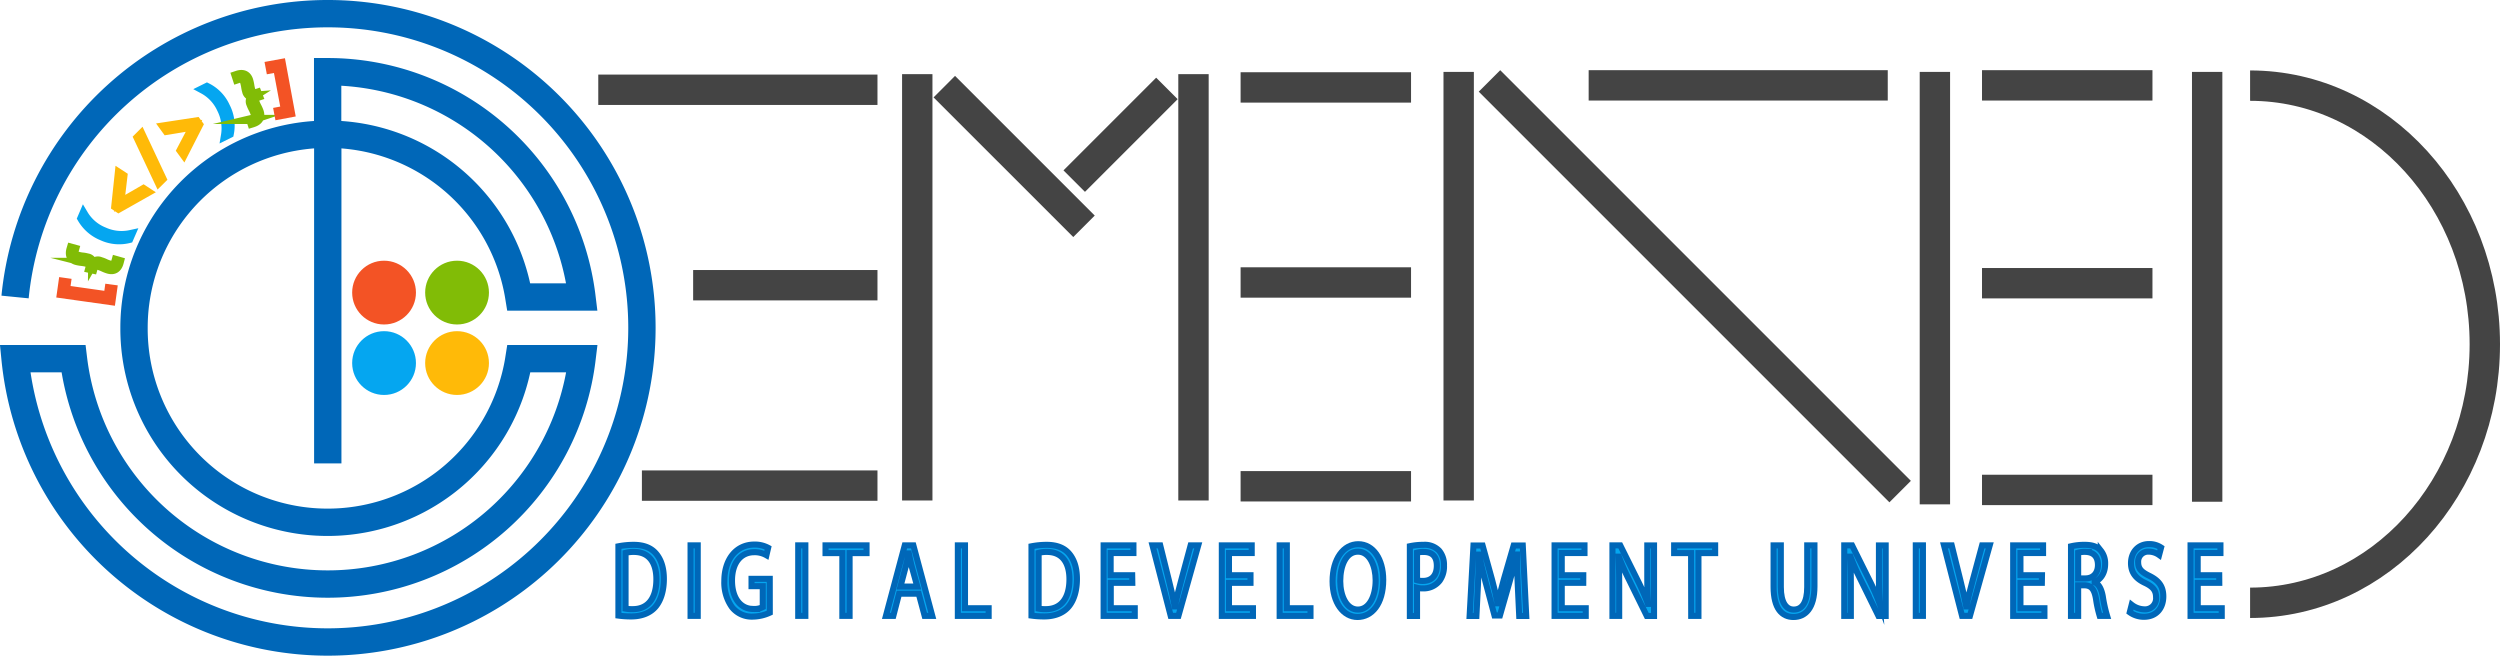 <svg id="Layer_1" data-name="Layer 1" xmlns="http://www.w3.org/2000/svg" viewBox="0 0 822.99 215.84"><defs><style>.cls-1,.cls-2{fill:none;}.cls-1,.cls-12{stroke:#0067b8;}.cls-1,.cls-10,.cls-11,.cls-12,.cls-2,.cls-3,.cls-4,.cls-5,.cls-6,.cls-7,.cls-8,.cls-9{stroke-miterlimit:10;}.cls-1{stroke-width:9px;}.cls-2{stroke:#444;stroke-width:10px;}.cls-3,.cls-9{fill:#f35325;}.cls-3,.cls-7,.cls-9{stroke:#f35325;}.cls-3,.cls-4,.cls-5,.cls-6,.cls-7{stroke-width:3px;}.cls-4,.cls-5,.cls-6,.cls-7{fill:#000333;}.cls-10,.cls-4{stroke:#81bc06;}.cls-5,.cls-8{stroke:#05a6f0;}.cls-11,.cls-6{stroke:#ffba08;}.cls-12,.cls-8{fill:#05a6f0;}.cls-10{fill:#81bc06;}.cls-11{fill:#ffba08;}.cls-12{stroke-width:2px;}</style></defs><title>cd-logo</title><path class="cls-1" d="M23.84,112.41a103.43,103.43,0,0,1,205.86,0c.33,3.34.5,6.73.5,10.15s-.17,6.81-.5,10.15a103.43,103.43,0,0,1-205.86,0H43.06a84.32,84.32,0,0,0,167.42,0H189.71A63.74,63.74,0,0,1,63,122.56c0-2.11.1-4.2.3-6.25q.2-2,.51-3.9a63.75,63.75,0,0,1,125.87,0h20.77a84.34,84.34,0,0,0-83.71-74.17V58.82" transform="translate(-18.88 -14.64)"/><line class="cls-1" x1="107.9" y1="43.97" x2="107.9" y2="152.55"/><line class="cls-2" x1="228.18" y1="93.89" x2="288.86" y2="93.89"/><line class="cls-2" x1="196.95" y1="29.55" x2="288.86" y2="29.55"/><line class="cls-2" x1="522.98" y1="28.1" x2="621.44" y2="28.1"/><line class="cls-2" x1="211.31" y1="159.86" x2="288.86" y2="159.86"/><line class="cls-2" x1="301.96" y1="24.41" x2="301.96" y2="164.76"/><line class="cls-2" x1="408.4" y1="160.08" x2="464.51" y2="160.08"/><line class="cls-2" x1="408.4" y1="92.99" x2="464.51" y2="92.99"/><line class="cls-2" x1="408.4" y1="28.78" x2="464.51" y2="28.78"/><line class="cls-2" x1="392.89" y1="24.41" x2="392.89" y2="164.76"/><line class="cls-2" x1="652.47" y1="161.28" x2="708.58" y2="161.28"/><line class="cls-2" x1="652.47" y1="93.23" x2="708.58" y2="93.23"/><line class="cls-2" x1="652.47" y1="28.1" x2="708.58" y2="28.1"/><line class="cls-2" x1="636.96" y1="23.67" x2="636.96" y2="166.03"/><line class="cls-2" x1="480.19" y1="23.67" x2="480.19" y2="164.76"/><line class="cls-2" x1="726.59" y1="23.67" x2="726.59" y2="165.17"/><line class="cls-2" x1="490.33" y1="26.64" x2="625.52" y2="161.83"/><path class="cls-2" d="M759.6,213.08c42.68,0,77.27-38.11,77.27-85.12S802.28,42.83,759.6,42.83" transform="translate(-18.88 -14.64)"/><line class="cls-2" x1="310.86" y1="28.52" x2="356.85" y2="74.5"/><line class="cls-2" x1="384.14" y1="29.11" x2="353.63" y2="59.62"/><path class="cls-3" d="M55.43,113.6,39.1,111.3l.53-3.75,1.12.16-.33,2.36,14.08,2,.33-2.35,1.12.15Z" transform="translate(-18.88 -14.64)"/><path class="cls-4" d="M48.45,103c.39-1.41-.33-1.83-1-2a11.07,11.07,0,0,0-1.72-.31,12.11,12.11,0,0,1-1.7-.31c-1.83-.51-2.27-1.92-1.8-3.62l.12-.41,1.09.3-.1.36c-.33,1.18.2,1.75,1.28,2a8.45,8.45,0,0,0,1.45.26,8.88,8.88,0,0,1,1.56.29,2,2,0,0,1,1.75,2h0a2,2,0,0,1,2.57-.82,9.9,9.9,0,0,1,1.48.56,8.49,8.49,0,0,0,1.39.54c1.12.31,1.87,0,2.18-1.09l.1-.36,1.09.31-.11.42c-.47,1.65-1.53,2.69-3.54,2.12a11.33,11.33,0,0,1-1.59-.61,11.57,11.57,0,0,0-1.57-.61c-.62-.18-1.53-.22-1.93,1.2Z" transform="translate(-18.88 -14.64)"/><path class="cls-5" d="M46.39,85.2a13.65,13.65,0,0,0,6.74,5.74,14,14,0,0,0,8.75.92l-.57,1.31a13.31,13.31,0,0,1-8.78-.83,13.64,13.64,0,0,1-6.7-5.83Z" transform="translate(-18.88 -14.64)"/><path class="cls-6" d="M57,82.55l1.14-10.74,1.2.78-1.06,9,0,0,7.83-4.53,1.19.78-9.4,5.31Z" transform="translate(-18.88 -14.64)"/><path class="cls-6" d="M71.2,74.48,64.35,59.94l1-1,6.84,14.56Z" transform="translate(-18.88 -14.64)"/><path class="cls-6" d="M84.25,55.67l-4.9,9.61-.84-1.15,4.24-8.07,0,0-9,1.49-.84-1.16,10.67-1.63Z" transform="translate(-18.88 -14.64)"/><path class="cls-5" d="M93.12,59.22a14.13,14.13,0,0,0-1.35-8.76,13.76,13.76,0,0,0-6-6.42L87,43.43a13.14,13.14,0,0,1,6.12,6.39,13.34,13.34,0,0,1,1.25,8.78Z" transform="translate(-18.88 -14.64)"/><path class="cls-4" d="M103.93,46.29c-1.4.46-1.32,1.37-1.12,2a11.71,11.71,0,0,0,.69,1.54,12.75,12.75,0,0,1,.69,1.56c.65,2-.35,3.1-2,3.63l-.42.13-.35-1.08.33-.11a1.54,1.54,0,0,0,1-2.23,13.54,13.54,0,0,0-.61-1.36,10.22,10.22,0,0,1-.65-1.45,2,2,0,0,1,.71-2.6v0a2,2,0,0,1-2.12-1.66,9.88,9.88,0,0,1-.33-1.54,12.63,12.63,0,0,0-.32-1.44c-.35-1.06-1-1.54-2.11-1.18l-.36.12-.35-1.08.39-.13c1.67-.56,3.12-.18,3.72,1.62a13.37,13.37,0,0,1,.38,1.69,12.29,12.29,0,0,0,.38,1.7c.23.69.68,1.39,2.08.93Z" transform="translate(-18.88 -14.64)"/><path class="cls-7" d="M111.48,35.55l3,16.23-3.73.7-.21-1.12,2.34-.44-2.62-14-2.34.43-.21-1.11Z" transform="translate(-18.88 -14.64)"/><circle class="cls-8" cx="126.43" cy="119.52" r="10"/><circle class="cls-9" cx="126.43" cy="96.32" r="10"/><circle class="cls-10" cx="150.46" cy="96.32" r="10"/><circle class="cls-11" cx="150.46" cy="119.52" r="10"/><path class="cls-12" d="M222.46,194.48a27.1,27.1,0,0,1,5-.48c3.39,0,5.79,1,7.39,2.89s2.57,4.58,2.57,8.33-.92,6.89-2.62,9-4.52,3.34-8.07,3.34a30.35,30.35,0,0,1-4.27-.27ZM224.81,215a11.6,11.6,0,0,0,2.38.17c5,0,7.77-3.58,7.77-9.84,0-5.48-2.41-9-7.39-9a10.31,10.31,0,0,0-2.76.31Z" transform="translate(-18.88 -14.64)"/><path class="cls-12" d="M248.57,194.17v23.21h-2.36V194.17Z" transform="translate(-18.88 -14.64)"/><path class="cls-12" d="M272.29,216.34a13.83,13.83,0,0,1-5.6,1.28,8.26,8.26,0,0,1-6.81-3.07,13.86,13.86,0,0,1-2.55-8.64c0-6.92,3.76-12,9.88-12a9.21,9.21,0,0,1,4.54,1.07l-.57,2.44a7.75,7.75,0,0,0-4-1c-4.43,0-7.33,3.51-7.33,9.32s2.79,9.37,7,9.37a6.24,6.24,0,0,0,3.13-.62V207.6h-3.7v-2.41h6Z" transform="translate(-18.88 -14.64)"/><path class="cls-12" d="M284,194.17v23.21h-2.35V194.17Z" transform="translate(-18.88 -14.64)"/><path class="cls-12" d="M296.18,196.72h-5.54v-2.55h13.5v2.55h-5.58v20.66h-2.38Z" transform="translate(-18.88 -14.64)"/><path class="cls-12" d="M314.85,210.08l-1.89,7.3h-2.44l6.2-23.21h2.84l6.22,23.21h-2.51l-1.95-7.3Zm6-2.34L319,201.06c-.4-1.52-.67-2.89-.94-4.24H318c-.27,1.38-.56,2.79-.92,4.2l-1.78,6.72Z" transform="translate(-18.88 -14.64)"/><path class="cls-12" d="M334.2,194.17h2.35v20.69h7.79v2.52H334.2Z" transform="translate(-18.88 -14.64)"/><path class="cls-12" d="M358.44,194.48a27,27,0,0,1,5-.48c3.38,0,5.79,1,7.39,2.89s2.57,4.58,2.57,8.33-.92,6.89-2.63,9-4.52,3.34-8.06,3.34a30.25,30.25,0,0,1-4.27-.27ZM360.79,215a11.6,11.6,0,0,0,2.38.17c5,0,7.77-3.58,7.77-9.84,0-5.48-2.41-9-7.39-9a10.25,10.25,0,0,0-2.76.31Z" transform="translate(-18.88 -14.64)"/><path class="cls-12" d="M391.63,206.5h-7.09v8.36h7.9v2.52H382.19V194.17H392v2.52h-7.5V204h7.09Z" transform="translate(-18.88 -14.64)"/><path class="cls-12" d="M404.27,217.38l-6-23.21h2.55l2.84,11.43c.78,3.13,1.46,6,1.95,8.68h.05c.51-2.69,1.27-5.61,2.08-8.64l3.09-11.47h2.51l-6.52,23.21Z" transform="translate(-18.88 -14.64)"/><path class="cls-12" d="M430.54,206.5h-7.09v8.36h7.9v2.52H421.1V194.17h9.84v2.52h-7.49V204h7.09Z" transform="translate(-18.88 -14.64)"/><path class="cls-12" d="M440.14,194.17h2.36v20.69h7.79v2.52H440.14Z" transform="translate(-18.88 -14.64)"/><path class="cls-12" d="M474.23,205.53c0,8-3.81,12.22-8.47,12.22s-8.2-4.75-8.2-11.77c0-7.37,3.6-12.19,8.47-12.19S474.23,198.65,474.23,205.53Zm-14.15.38c0,5,2.11,9.4,5.82,9.4s5.84-4.37,5.84-9.64c0-4.61-1.89-9.43-5.82-9.43S460.08,200.82,460.08,205.91Z" transform="translate(-18.88 -14.64)"/><path class="cls-12" d="M483,194.45a21.71,21.71,0,0,1,4.52-.45,6.49,6.49,0,0,1,5.12,1.93,7.13,7.13,0,0,1,1.59,4.85,8,8,0,0,1-1.41,5,6.69,6.69,0,0,1-5.57,2.55,6.47,6.47,0,0,1-1.89-.21v9.3H483Zm2.36,11.19a6.32,6.32,0,0,0,1.95.24c2.84,0,4.57-1.76,4.57-5s-1.71-4.54-4.3-4.54a7.74,7.74,0,0,0-2.22.24Z" transform="translate(-18.88 -14.64)"/><path class="cls-12" d="M518.52,207.19c-.14-3.24-.3-7.13-.27-10h-.08c-.62,2.72-1.38,5.61-2.3,8.81l-3.22,11.26h-1.79l-2.95-11.05c-.86-3.27-1.59-6.27-2.11-9h-.05c-.05,2.89-.19,6.78-.35,10.26l-.49,9.95h-2.24l1.27-23.21h3l3.11,11.23c.76,2.85,1.38,5.4,1.84,7.81H512c.46-2.34,1.11-4.89,1.92-7.81l3.25-11.23h3l1.14,23.21H519Z" transform="translate(-18.88 -14.64)"/><path class="cls-12" d="M540.08,206.5H533v8.36h7.9v2.52H530.64V194.17h9.85v2.52H533V204h7.09Z" transform="translate(-18.88 -14.64)"/><path class="cls-12" d="M549.69,217.38V194.17h2.57l5.84,11.74a72.46,72.46,0,0,1,3.27,7.54l.06,0c-.22-3.1-.27-5.92-.27-9.54v-9.71h2.22v23.21H561l-5.79-11.78a79.19,79.19,0,0,1-3.41-7.74l-.08,0c.13,2.93.19,5.72.19,9.57v9.92Z" transform="translate(-18.88 -14.64)"/><path class="cls-12" d="M575.58,196.72H570v-2.55h13.5v2.55H578v20.66h-2.38Z" transform="translate(-18.88 -14.64)"/><path class="cls-12" d="M605.12,194.17v13.74c0,5.2,1.81,7.4,4.25,7.4,2.7,0,4.44-2.27,4.44-7.4V194.17h2.38V207.7c0,7.13-3,10.05-6.9,10.05-3.74,0-6.55-2.72-6.55-9.91V194.17Z" transform="translate(-18.88 -14.64)"/><path class="cls-12" d="M626,217.38V194.17h2.57l5.84,11.74a74.88,74.88,0,0,1,3.28,7.54l0,0c-.22-3.1-.27-5.92-.27-9.54v-9.71h2.22v23.21h-2.38l-5.79-11.78a81.67,81.67,0,0,1-3.41-7.74l-.08,0c.13,2.93.19,5.72.19,9.57v9.92Z" transform="translate(-18.88 -14.64)"/><path class="cls-12" d="M651.9,194.17v23.21h-2.35V194.17Z" transform="translate(-18.88 -14.64)"/><path class="cls-12" d="M664.78,217.38l-5.95-23.21h2.54l2.84,11.43c.78,3.13,1.46,6,1.95,8.68h.05c.52-2.69,1.27-5.61,2.08-8.64l3.09-11.47h2.51l-6.51,23.21Z" transform="translate(-18.88 -14.64)"/><path class="cls-12" d="M691.05,206.5H684v8.36h7.9v2.52H681.61V194.17h9.84v2.52H684V204h7.09Z" transform="translate(-18.88 -14.64)"/><path class="cls-12" d="M700.65,194.48a19.46,19.46,0,0,1,4.52-.48c2.52,0,4.14.59,5.28,1.89a6.65,6.65,0,0,1,1.43,4.41c0,3.06-1.51,5.1-3.44,5.92v.11c1.41.61,2.25,2.27,2.68,4.68a45.7,45.7,0,0,0,1.41,6.37h-2.44a37.84,37.84,0,0,1-1.21-5.55c-.54-3.2-1.52-4.4-3.66-4.51H703v10.06h-2.36ZM703,205.05h2.4c2.52,0,4.12-1.75,4.12-4.41,0-3-1.71-4.3-4.2-4.33a8,8,0,0,0-2.32.27Z" transform="translate(-18.88 -14.64)"/><path class="cls-12" d="M720.62,213.73a7.11,7.11,0,0,0,4.22,1.51,3.63,3.63,0,0,0,3.81-4c0-2.17-1-3.41-3.43-4.61-3-1.34-4.82-3.31-4.82-6.58,0-3.61,2.36-6.3,5.9-6.3a6.91,6.91,0,0,1,4,1.14l-.65,2.45a6,6,0,0,0-3.46-1.11,3.29,3.29,0,0,0-3.44,3.48c0,2.17,1.11,3.24,3.63,4.47,3.08,1.52,4.65,3.41,4.65,6.82,0,3.58-2.08,6.68-6.38,6.68a7.91,7.91,0,0,1-4.66-1.48Z" transform="translate(-18.88 -14.64)"/><path class="cls-12" d="M749.46,206.5h-7.09v8.36h7.9v2.52H740V194.17h9.84v2.52h-7.49V204h7.09Z" transform="translate(-18.88 -14.64)"/></svg>